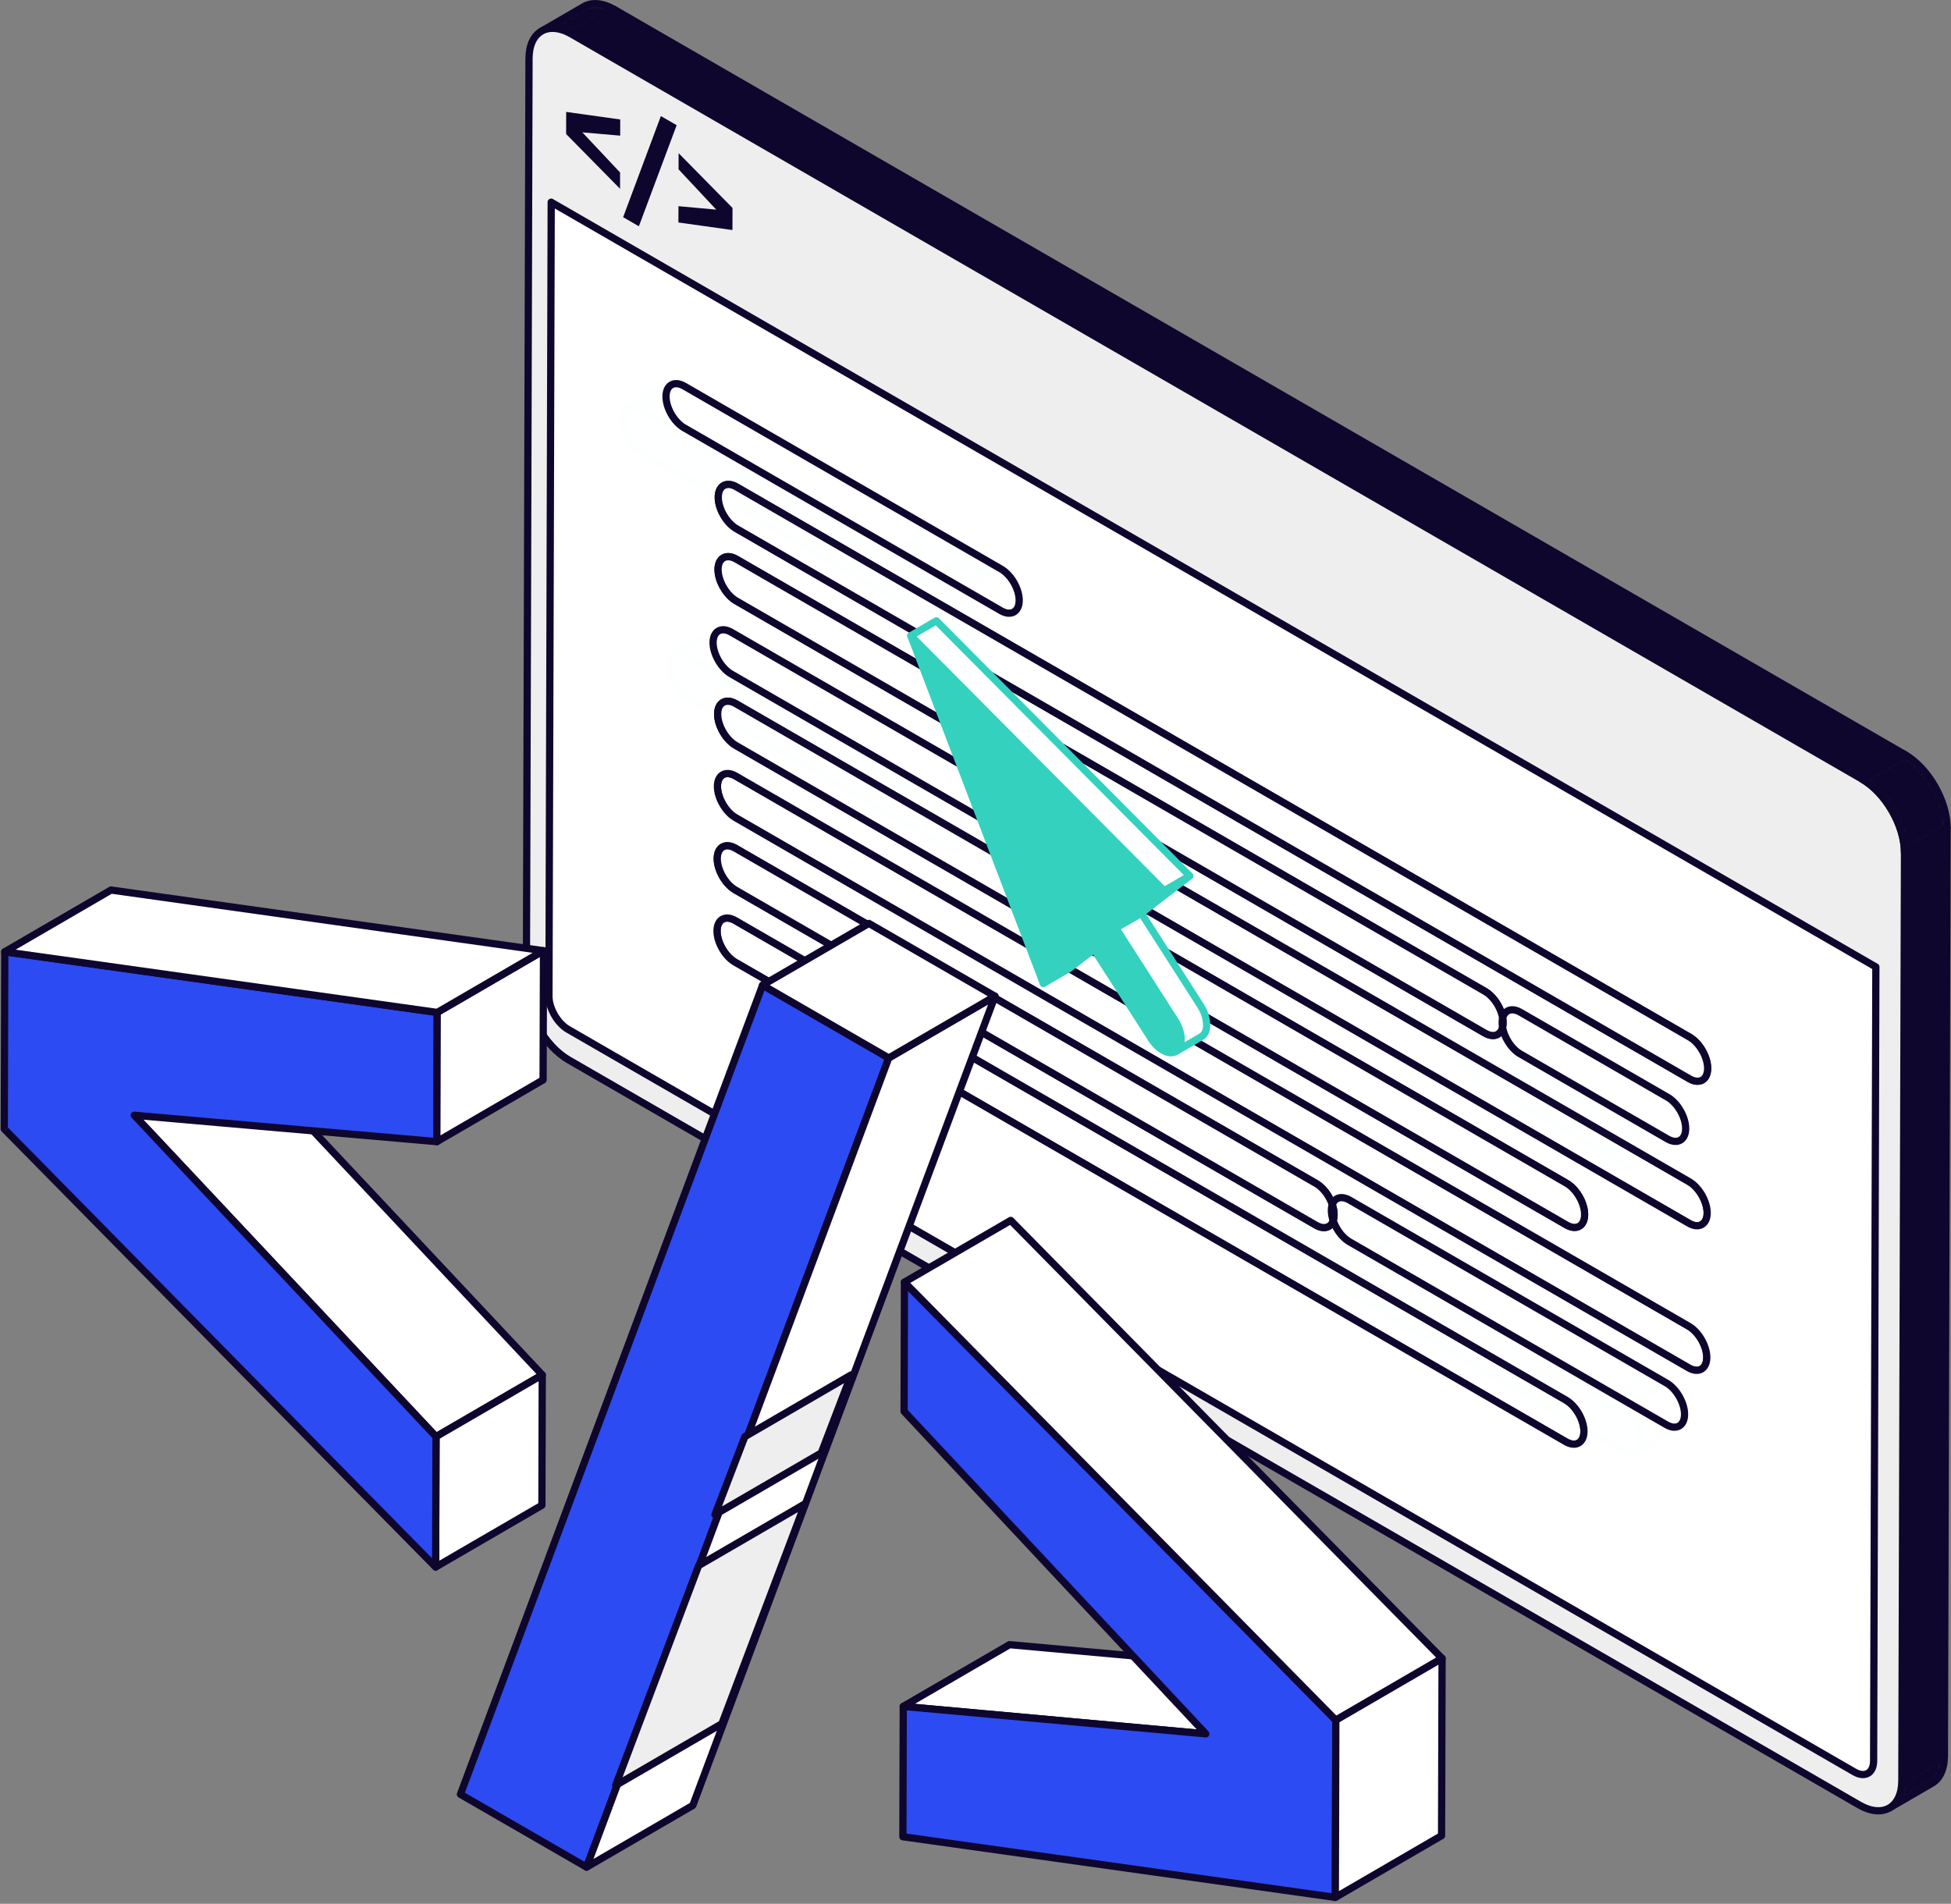 <svg xmlns="http://www.w3.org/2000/svg" width="539" height="526" fill="none" viewBox="0 0 539 526">
  <rect x="0" y="0" width="539" height="526" fill="#808080" stroke="none"/>
  <g class="Group 8">
    <g class="code-editor">
      <g class="Group">
        <g class="Group">
          <path fill="#fff" d="m149.58 8.63 11.76-6.83c2.13-1.24 5.09-1.07 8.35.82l-11.76 6.83c-3.26-1.88-6.22-2.06-8.35-.82Z" class="Vector"/>
          <g class="Clip path group">
            <mask id="a" width="21" height="9" x="149" y="1" class="a" maskUnits="userSpaceOnUse" style="mask-type:luminance">
              <g class="clippath-8">
                <path fill="#fff" d="m149.58 8.63 11.76-6.83c2.13-1.24 5.09-1.07 8.35.82l-11.76 6.83c-3.26-1.88-6.22-2.06-8.35-.82Z" class="Vector"/>
              </g>
            </mask>
            <g class="Group" mask="url(#a)">
              <g class="Group">
                <path fill="#fff" stroke="#0F062D" stroke-linecap="round" stroke-linejoin="round" stroke-width="2" d="m149.58 8.63 11.76-6.83c.3-.17.62-.32.95-.44l-11.76 6.83c-.33.12-.65.26-.95.44Z" class="Vector"/>
                <path fill="#fff" stroke="#0F062D" stroke-linecap="round" stroke-linejoin="round" stroke-width="2" d="m150.53 8.19 11.76-6.83c.26-.09.54-.17.82-.23l-11.76 6.83c-.28.06-.56.13-.82.23Z" class="Vector"/>
                <path fill="#fff" stroke="#0F062D" stroke-linecap="round" stroke-linejoin="round" stroke-width="2" d="m151.35 7.96 11.76-6.83c.22-.04.45-.08.68-.1l-11.76 6.83c-.23.02-.46.05-.68.1Z" class="Vector"/>
                <path fill="#fff" stroke="#0F062D" stroke-linecap="round" stroke-linejoin="round" stroke-width="2" d="m152.02 7.86 11.76-6.83c.2-.02.4-.03.61-.03l-11.76 6.83c-.21 0-.41.01-.61.03Z" class="Vector"/>
                <path fill="#fff" stroke="#0F062D" stroke-linecap="round" stroke-linejoin="round" stroke-width="2" d="M152.63 7.83 164.39 1c.18 0 .37 0 .55.02l-11.76 6.83c-.19-.01-.37-.02-.55-.02Z" class="Vector"/>
                <path fill="#fff" stroke="#0F062D" stroke-linecap="round" stroke-linejoin="round" stroke-width="2" d="m153.18 7.85 11.76-6.83c.17.01.35.03.52.05L153.7 7.9c-.18-.02-.35-.04-.52-.05Zm.53.06 11.76-6.83c.17.02.34.05.51.08l-11.76 6.83c-.17-.03-.34-.06-.51-.08Z" class="Vector"/>
                <path fill="#fff" stroke="#0F062D" stroke-linecap="round" stroke-linejoin="round" stroke-width="2" d="m154.22 7.99 11.76-6.83c.16.03.32.07.48.11L154.7 8.1c-.16-.04-.32-.08-.48-.11Z" class="Vector"/>
                <path fill="#fff" stroke="#0F062D" stroke-linecap="round" stroke-linejoin="round" stroke-width="2" d="m154.7 8.1 11.76-6.83c.16.04.32.08.48.13l-11.76 6.83c-.16-.05-.32-.09-.48-.13Zm.49.13 11.76-6.83c.16.05.31.1.47.15l-11.76 6.83c-.16-.06-.31-.11-.47-.15Z" class="Vector"/>
                <path fill="#fff" stroke="#0F062D" stroke-linecap="round" stroke-linejoin="round" stroke-width="2" d="m155.66 8.38 11.76-6.83c.16.06.31.11.47.18l-11.76 6.83c-.16-.06-.32-.12-.47-.18Z" class="Vector"/>
                <path fill="#fff" stroke="#0F062D" stroke-linecap="round" stroke-linejoin="round" stroke-width="2" d="m156.13 8.56 11.76-6.83c.16.06.31.13.47.2L156.6 8.76c-.16-.07-.31-.14-.47-.2Z" class="Vector"/>
                <path fill="#fff" stroke="#0F062D" stroke-linecap="round" stroke-linejoin="round" stroke-width="2" d="m156.6 8.76 11.76-6.83c.16.07.32.15.48.22l-11.76 6.83c-.16-.08-.32-.15-.48-.22Zm.47.23 11.76-6.83c.16.08.32.16.48.25l-11.76 6.83c-.16-.09-.32-.17-.48-.25Zm.49.25 11.76-6.83c.12.07.25.14.37.21l-11.76 6.83c-.12-.07-.25-.14-.37-.21Z" class="Vector"/>
              </g>
            </g>
          </g>
          <path stroke="#0F062D" stroke-linecap="round" stroke-linejoin="round" stroke-width="2" d="m149.58 8.63 11.76-6.83c2.13-1.24 5.09-1.07 8.35.82l-11.76 6.83c-3.26-1.88-6.22-2.06-8.35-.82Z" class="Vector"/>
        </g>
        <g class="Group">
          <path fill="#fff" d="M533.76 492.69 522 499.52c2.11-1.22 3.41-3.83 3.42-7.53l11.76-6.83c-.01 3.7-1.32 6.31-3.42 7.53Z" class="Vector"/>
          <g class="Clip path group">
            <mask id="b" width="16" height="15" x="522" y="485" class="b" maskUnits="userSpaceOnUse" style="mask-type:luminance">
              <g class="clippath-9">
                <path fill="#fff" d="M533.76 492.69 522 499.52c2.11-1.22 3.41-3.83 3.42-7.53l11.76-6.83c-.01 3.7-1.32 6.31-3.42 7.53Z" class="Vector"/>
              </g>
            </mask>
            <g class="Group" mask="url(#b)">
              <g class="Group">
                <path fill="#fff" stroke="#0F062D" stroke-linecap="round" stroke-linejoin="round" stroke-width="2" d="m525.43 491.99 11.76-6.83v.03l-11.76 6.83v-.03Zm-.01.04 11.76-6.83c0 .19 0 .38-.01.57l-11.76 6.83c0-.19.01-.38.01-.57Z" class="Vector"/>
                <path fill="#fff" stroke="#0F062D" stroke-linecap="round" stroke-linejoin="round" stroke-width="2" d="m525.41 492.59 11.76-6.83c0 .19-.02.37-.03.55l-11.76 6.83c.01-.18.03-.37.03-.55Zm-.03.56 11.76-6.83-.06.57-11.76 6.83c.02-.18.04-.37.06-.57Z" class="Vector"/>
                <path fill="#fff" stroke="#0F062D" stroke-linecap="round" stroke-linejoin="round" stroke-width="2" d="m525.32 493.71 11.76-6.83c-.02.19-.05.38-.08.56l-11.76 6.83c.03-.18.06-.37.08-.56Z" class="Vector"/>
                <path fill="#fff" stroke="#0F062D" stroke-linecap="round" stroke-linejoin="round" stroke-width="2" d="m525.24 494.27 11.76-6.83c-.03.2-.07.39-.12.57l-11.76 6.83.12-.57Zm-.12.58 11.76-6.83c-.05.21-.1.41-.16.6l-11.76 6.83c.06-.19.11-.39.16-.6Z" class="Vector"/>
                <path fill="#fff" stroke="#0F062D" stroke-linecap="round" stroke-linejoin="round" stroke-width="2" d="m524.96 495.45 11.76-6.83c-.06.21-.13.42-.21.62l-11.76 6.83c.07-.2.14-.41.21-.62Zm-.2.62 11.76-6.83c-.09.23-.18.45-.28.67l-11.76 6.83c.1-.21.2-.44.28-.67Z" class="Vector"/>
                <path fill="#fff" stroke="#0F062D" stroke-linecap="round" stroke-linejoin="round" stroke-width="2" d="m524.48 496.73 11.76-6.83c-.13.28-.28.55-.44.8l-11.76 6.83c.16-.25.31-.52.44-.8Zm-.45.81 11.76-6.83c-.54.85-1.23 1.52-2.03 1.99L522 499.53c.8-.47 1.49-1.13 2.03-1.99Z" class="Vector"/>
              </g>
            </g>
          </g>
          <path stroke="#0F062D" stroke-linecap="round" stroke-linejoin="round" stroke-width="2" d="M533.76 492.69 522 499.52c2.11-1.22 3.41-3.83 3.42-7.53l11.76-6.83c-.01 3.7-1.32 6.31-3.42 7.53Z" class="Vector"/>
        </g>
        <path fill="#0F062D" stroke="#0F062D" stroke-linecap="round" stroke-linejoin="round" stroke-width="2" d="m526.15 235.55 11.76-6.83-.73 256.44-11.75 6.83.72-256.44ZM157.93 9.44l11.76-6.83 356.52 205.84-11.76 6.83L157.93 9.44Z" class="Vector"/>
        <path fill="#EEE" stroke="#0F062D" stroke-linecap="round" stroke-linejoin="round" stroke-width="2" d="M514.45 215.28c6.49 3.75 11.72 12.82 11.7 20.27l-.73 256.44c-.02 7.45-5.29 10.46-11.78 6.71L157.12 292.86c-6.48-3.74-11.72-12.82-11.7-20.27l.73-256.44c.02-7.45 5.3-10.45 11.78-6.71l356.52 205.84Z" class="Vector"/>
        <g class="Group">
          <path fill="#fff" d="m514.45 215.28 11.76-6.83c6.49 3.75 11.72 12.82 11.7 20.27l-11.76 6.83c.02-7.45-5.21-16.52-11.7-20.27Z" class="Vector"/>
          <g class="Clip path group">
            <mask id="c" width="24" height="28" x="514" y="208" class="c" maskUnits="userSpaceOnUse" style="mask-type:luminance">
              <g class="clippath-10">
                <path fill="#fff" d="m514.45 215.28 11.76-6.83c6.49 3.75 11.72 12.82 11.7 20.27l-11.76 6.83c.02-7.45-5.21-16.52-11.7-20.27Z" class="Vector"/>
              </g>
            </mask>
            <g class="Group" mask="url(#c)">
              <g class="Group">
                <path fill="#fff" stroke="#0F062D" stroke-linecap="round" stroke-linejoin="round" stroke-width="2" d="m514.45 215.28 11.76-6.83s.08.04.12.07l-11.76 6.83s-.08-.05-.12-.07Z" class="Vector"/>
                <path fill="#fff" stroke="#0F062D" stroke-linecap="round" stroke-linejoin="round" stroke-width="2" d="m514.57 215.35 11.76-6.83c.17.1.33.2.5.3l-11.76 6.83c-.16-.1-.33-.21-.5-.3Z" class="Vector"/>
                <path fill="#fff" stroke="#0F062D" stroke-linecap="round" stroke-linejoin="round" stroke-width="2" d="m515.06 215.65 11.76-6.83c.17.11.33.22.5.33l-11.76 6.83c-.17-.11-.33-.22-.5-.33Z" class="Vector"/>
                <path fill="#fff" stroke="#0F062D" stroke-linecap="round" stroke-linejoin="round" stroke-width="2" d="m515.56 215.98 11.76-6.83.51.36-11.76 6.83c-.17-.12-.34-.25-.51-.36Zm.51.37 11.76-6.83c.17.13.35.26.52.39l-11.76 6.83c-.17-.13-.34-.27-.52-.39Zm.52.39 11.76-6.83c.18.14.35.28.52.43l-11.76 6.83c-.17-.15-.35-.29-.52-.43Zm.52.43 11.76-6.83c.18.15.35.3.52.46l-11.76 6.83c-.17-.16-.35-.31-.52-.46Z" class="Vector"/>
                <path fill="#fff" stroke="#0F062D" stroke-linecap="round" stroke-linejoin="round" stroke-width="2" d="m517.63 217.62 11.76-6.83c.17.16.35.32.52.48l-11.76 6.83c-.17-.16-.34-.32-.52-.48Z" class="Vector"/>
                <path fill="#fff" stroke="#0F062D" stroke-linecap="round" stroke-linejoin="round" stroke-width="2" d="m518.15 218.1 11.76-6.83c.17.16.33.32.5.49l-11.76 6.83c-.16-.17-.33-.33-.5-.49Z" class="Vector"/>
                <path fill="#fff" stroke="#0F062D" stroke-linecap="round" stroke-linejoin="round" stroke-width="2" d="m518.64 218.59 11.76-6.83c.16.16.32.33.48.5l-11.76 6.83c-.16-.17-.32-.34-.48-.5Z" class="Vector"/>
                <path fill="#fff" stroke="#0F062D" stroke-linecap="round" stroke-linejoin="round" stroke-width="2" d="m519.12 219.09 11.76-6.83c.15.17.31.33.46.51l-11.76 6.83c-.15-.17-.3-.34-.46-.51Z" class="Vector"/>
                <path fill="#fff" stroke="#0F062D" stroke-linecap="round" stroke-linejoin="round" stroke-width="2" d="m519.58 219.6 11.76-6.83c.15.17.3.35.45.53l-11.76 6.83c-.15-.18-.3-.36-.45-.53Z" class="Vector"/>
                <path fill="#fff" stroke="#0F062D" stroke-linecap="round" stroke-linejoin="round" stroke-width="2" d="m520.03 220.13 11.76-6.83c.15.18.3.37.45.56l-11.76 6.83c-.15-.19-.3-.38-.45-.56Zm.46.56 11.76-6.83c.18.22.35.45.52.68l-11.76 6.83c-.17-.23-.34-.46-.52-.68Zm.52.69 11.76-6.83c.26.35.5.7.74 1.06l-11.76 6.83c-.24-.36-.49-.71-.74-1.06Z" class="Vector"/>
                <path fill="#fff" stroke="#0F062D" stroke-linecap="round" stroke-linejoin="round" stroke-width="2" d="m521.75 222.44 11.76-6.83c.3.45.59.91.87 1.38l-11.76 6.83c-.28-.47-.57-.93-.87-1.38Z" class="Vector"/>
                <path fill="#fff" stroke="#0F062D" stroke-linecap="round" stroke-linejoin="round" stroke-width="2" d="m522.62 223.82 11.76-6.83c.2.34.39.68.58 1.03l-11.76 6.83a34.2 34.2 0 0 0-.58-1.03Zm.58 1.03 11.76-6.83c.12.23.25.47.36.7l-11.76 6.83c-.12-.24-.24-.47-.36-.7Zm.36.71 11.76-6.83c.1.2.2.41.3.62l-11.76 6.83c-.1-.21-.2-.41-.3-.62Z" class="Vector"/>
                <path fill="#fff" stroke="#0F062D" stroke-linecap="round" stroke-linejoin="round" stroke-width="2" d="m523.86 226.17 11.76-6.83c.09.19.17.38.26.57l-11.76 6.83c-.08-.19-.17-.38-.26-.57Zm.26.57 11.76-6.83c.08.19.16.37.24.56l-11.76 6.83c-.08-.19-.16-.38-.24-.56Zm.24.56 11.76-6.83c.08.19.16.38.23.57l-11.76 6.83c-.07-.19-.15-.38-.23-.57Zm.23.57 11.76-6.83c.07.19.15.38.22.57l-11.76 6.83c-.07-.19-.14-.38-.22-.57Zm.22.58 11.76-6.83.21.6-11.76 6.83-.21-.6Z" class="Vector"/>
                <path fill="#fff" stroke="#0F062D" stroke-linecap="round" stroke-linejoin="round" stroke-width="2" d="m525.01 229.04 11.76-6.83c.07.2.13.4.19.61l-11.76 6.83c-.06-.2-.13-.41-.19-.61Zm.2.61 11.76-6.83.18.62-11.76 6.83-.18-.62Zm.18.62 11.76-6.83c.06.21.11.42.16.62l-11.76 6.83c-.05-.21-.11-.42-.16-.62Z" class="Vector"/>
                <path fill="#fff" stroke="#0F062D" stroke-linecap="round" stroke-linejoin="round" stroke-width="2" d="m525.55 230.89 11.76-6.83c.05.21.1.41.14.62l-11.76 6.83c-.04-.2-.09-.41-.14-.62Zm.15.62 11.76-6.83c.04.2.09.41.12.61l-11.76 6.83-.12-.61Zm.12.61 11.76-6.83c.04.2.07.4.1.59l-11.76 6.83c-.03-.2-.07-.4-.1-.59Zm.1.6 11.76-6.83c.03.2.06.39.08.59L526 233.31c-.02-.2-.05-.39-.08-.59Zm.09.59 11.76-6.83c.02.19.05.38.06.58l-11.76 6.83-.06-.58Z" class="Vector"/>
                <path fill="#fff" stroke="#0F062D" stroke-linecap="round" stroke-linejoin="round" stroke-width="2" d="m526.07 233.88 11.76-6.83c.02.19.03.38.05.57l-11.76 6.83c-.01-.19-.03-.38-.05-.57Zm.05.57 11.76-6.83.03.57-11.76 6.83c0-.19-.01-.38-.03-.57Z" class="Vector"/>
              </g>
            </g>
          </g>
          <path stroke="#0F062D" stroke-linecap="round" stroke-linejoin="round" stroke-width="2" d="m514.45 215.28 11.76-6.83c6.49 3.75 11.72 12.82 11.7 20.27l-11.76 6.83c.02-7.45-5.21-16.52-11.7-20.27Z" class="Vector"/>
        </g>
      </g>
      <path fill="#0F062D" d="M186.94 34.59 176.5 62.52l-4.35-2.51 10.43-27.94 4.36 2.52Zm.54 7.73 14.89 15.13-.02 6.11-14.93-2.09.02-4.5 10.44.95-10.41-11.13.01-4.47Z" class="Vector"/>
      <g class="Group">
        <path fill="#fff" stroke="#0F062D" stroke-linecap="round" stroke-linejoin="round" stroke-width="2" d="M432.61 386.83c2.76 1.59 5.01 5.49 5 8.66 0 3.17-2.27 4.46-5.03 2.86L203.1 265.86c-2.75-1.59-5-5.48-5-8.65 0-3.16 2.27-4.46 5.03-2.87l229.48 132.49Zm33.93-20.41c2.76 1.59 5 5.48 5 8.65s-2.27 4.46-5.03 2.87l-263.3-152.01c-2.75-1.59-5-5.49-5-8.65s2.27-4.46 5.03-2.87l263.3 152.01Zm.11-39.94c2.76 1.59 5 5.49 5 8.65s-2.27 4.46-5.03 2.87L290.85 236.52c-2.76-1.59-5.01-5.49-5-8.66.01-3.17 2.27-4.46 5.03-2.86l175.77 101.48Z" class="Vector"/>
        <g class="Vector">
          <path fill="#fff" d="m152.27 55.87 365.97 211.29-.62 219.38c0 3.37-2.4 4.73-5.33 3.03L156.95 284.41c-2.93-1.69-5.3-5.8-5.29-9.17l.62-219.38-.01.01ZM466.5 377.93c2.76 1.59 5.02.3 5.03-2.87 0-3.17-2.24-7.06-5-8.65L203.23 214.4c-2.75-1.59-5.02-.31-5.03 2.87 0 3.16 2.24 7.06 5 8.65l263.3 152.01Zm.23-79.88c2.76 1.59 5.02.3 5.03-2.87.01-3.17-2.24-7.06-5-8.65l-263.3-152.01c-2.75-1.59-5.02-.31-5.03 2.87 0 3.17 2.24 7.06 5 8.65l263.3 152.01Zm-34.16 100.29c2.76 1.59 5.02.31 5.03-2.86 0-3.16-2.24-7.06-5-8.66L203.12 254.33c-2.75-1.59-5.02-.3-5.03 2.87-.01 3.17 2.24 7.06 5 8.65l229.48 132.49ZM203.29 194.42c-2.75-1.59-5.02-.31-5.03 2.87 0 3.17 2.24 7.06 5 8.65l229.48 132.49c2.76 1.59 5.02.31 5.03-2.86 0-3.17-2.24-7.06-5-8.66L203.29 194.42Zm-4.92-37.07c0 3.16 2.24 7.06 5 8.65l206.84 119.42c2.76 1.59 5.02.3 5.03-2.86 0-3.17-2.24-7.07-5-8.66L203.4 154.48c-2.75-1.59-5.02-.3-5.03 2.87Zm268.24 180.64c2.76 1.59 5.02.3 5.03-2.87 0-3.16-2.24-7.06-5-8.65L290.87 224.99c-2.76-1.59-5.03-.3-5.03 2.86 0 3.17 2.24 7.07 5 8.66l175.77 101.48ZM198.15 237.23c0 3.16 2.24 7.06 5 8.65l160.38 92.6c2.76 1.59 5.02.3 5.03-2.87 0-3.17-2.24-7.07-5-8.66l-160.38-92.6c-2.75-1.59-5.02-.3-5.03 2.87"/>
          <path stroke="#0F062D" stroke-linecap="round" stroke-linejoin="round" stroke-width="2" d="M198.15 237.23c0 3.16 2.24 7.06 5 8.65l160.38 92.6c2.76 1.59 5.02.3 5.03-2.87 0-3.17-2.24-7.07-5-8.66l-160.38-92.6c-2.75-1.59-5.02-.3-5.03 2.87M152.27 55.87l365.97 211.29-.62 219.38c0 3.37-2.4 4.73-5.33 3.03L156.95 284.41c-2.93-1.69-5.3-5.8-5.29-9.17l.62-219.38-.01.01ZM466.5 377.93c2.76 1.59 5.02.3 5.03-2.87 0-3.17-2.24-7.06-5-8.65L203.23 214.4c-2.75-1.59-5.02-.31-5.03 2.87 0 3.16 2.24 7.06 5 8.65l263.3 152.01Zm.23-79.88c2.76 1.59 5.02.3 5.03-2.87.01-3.17-2.24-7.06-5-8.65l-263.3-152.01c-2.75-1.59-5.02-.31-5.03 2.87 0 3.17 2.24 7.06 5 8.65l263.3 152.01Zm-34.16 100.29c2.76 1.59 5.02.31 5.03-2.86 0-3.16-2.24-7.06-5-8.66L203.12 254.33c-2.75-1.59-5.02-.3-5.03 2.87-.01 3.17 2.24 7.06 5 8.65l229.48 132.49ZM203.29 194.42c-2.75-1.59-5.02-.31-5.03 2.87 0 3.17 2.24 7.06 5 8.65l229.48 132.49c2.76 1.59 5.02.31 5.03-2.86 0-3.17-2.24-7.06-5-8.66L203.29 194.42Zm-4.92-37.07c0 3.16 2.24 7.06 5 8.65l206.84 119.42c2.76 1.59 5.02.3 5.03-2.86 0-3.17-2.24-7.07-5-8.66L203.4 154.48c-2.75-1.59-5.02-.3-5.03 2.87Zm268.24 180.64c2.76 1.59 5.02.3 5.03-2.87 0-3.16-2.24-7.06-5-8.65L290.87 224.99c-2.76-1.59-5.03-.3-5.03 2.86 0 3.17 2.24 7.07 5 8.66l175.77 101.48Z"/>
        </g>
        <path fill="#fff" stroke="#0F062D" stroke-linecap="round" stroke-linejoin="round" stroke-width="2" d="M363.57 326.97c2.76 1.59 5 5.49 5 8.66 0 3.16-2.27 4.46-5.03 2.87l-160.38-92.6c-2.75-1.59-5-5.49-5-8.65 0-3.17 2.27-4.46 5.03-2.87l160.38 92.6v-.01Zm69.21-.05c2.76 1.59 5.01 5.49 5 8.66 0 3.17-2.27 4.46-5.03 2.86L203.27 205.95c-2.75-1.59-5-5.48-5-8.65s2.27-4.46 5.03-2.87l229.48 132.49Zm-22.53-53.01c2.76 1.59 5.01 5.49 5 8.66 0 3.16-2.27 4.46-5.03 2.86L203.38 166.01c-2.75-1.59-5-5.49-5-8.65 0-3.17 2.27-4.46 5.03-2.87l206.84 119.42Zm56.52 12.63c2.76 1.59 5 5.48 5 8.65s-2.27 4.46-5.03 2.87l-263.3-152.01c-2.75-1.59-5-5.48-5-8.65s2.27-4.46 5.03-2.87l263.3 152.01Z" class="Vector"/>
      </g>
      <path fill="#0F062D" d="m171.35 33.01-.01 4.47-10.45-.91 10.42 11.09-.01 4.5-14.9-15.13.02-6.11 14.93 2.09Z" class="Vector"/>
      <g class="highlight-line">
        <g class="highlight" opacity=".01">
          <path fill="#fff" stroke="#34D1BF" stroke-linecap="round" stroke-linejoin="round" stroke-width="2" d="M278.54 224.26c0-.06 0-.12-.01-.19 0-.11-.01-.23-.02-.34v-.12c0-.04-.02-.09-.02-.13a5.25 5.25 0 0 0-.09-.55c0-.05-.01-.09-.02-.14 0-.02-.01-.05-.02-.07-.06-.25-.12-.5-.2-.75-.01-.04-.03-.08-.04-.12-.07-.21-.14-.43-.23-.64-.01-.03-.02-.07-.04-.1a.886.886 0 0 0-.08-.17c-.04-.1-.09-.21-.13-.31-.02-.05-.04-.09-.06-.14l-.06-.12c-.09-.19-.19-.38-.29-.57-.03-.06-.06-.12-.09-.17-.14-.24-.28-.47-.43-.7 0-.01-.01-.03-.02-.04l-.07-.1c-.13-.19-.27-.38-.41-.56-.03-.03-.05-.07-.08-.11-.03-.03-.06-.07-.09-.1-.09-.11-.18-.22-.27-.32l-.12-.15c-.02-.03-.05-.05-.07-.08-.07-.08-.15-.16-.22-.23-.05-.05-.1-.11-.15-.16-.03-.03-.05-.05-.08-.07-.07-.06-.13-.12-.2-.18-.05-.05-.1-.1-.16-.15a.7.7 0 0 0-.1-.08c-.07-.05-.13-.11-.2-.16-.05-.04-.09-.08-.14-.11-.04-.03-.09-.06-.13-.09l-.21-.15c-.04-.03-.08-.06-.11-.08-.1-.06-.2-.13-.3-.18l-71.82-41.46c-.06-.04-.13-.07-.19-.11-.05-.03-.1-.05-.15-.07-.1-.05-.19-.09-.29-.13a.467.467 0 0 1-.1-.05l-.1-.03c-.15-.06-.3-.11-.45-.15-.04 0-.07-.03-.11-.03h-.05c-.19-.04-.37-.07-.55-.09h-.51c-.05 0-.1.01-.16.02-.12.02-.23.04-.34.07a2.346 2.346 0 0 0-.57.23l-11.76 6.83c.13-.08.28-.14.43-.19.05-.02.09-.03.14-.04.11-.03.23-.06.34-.07.05 0 .1-.02.16-.02.14-.01.28-.01.43 0h.08c.18.01.36.04.55.09.05.01.1.03.15.04.15.04.3.09.45.15.07.03.14.05.2.08.09.04.19.09.29.13.11.06.23.11.34.18l71.82 41.46c.14.08.28.17.41.26l.21.15.27.21c.07.05.13.1.2.16.09.07.18.15.26.23.07.06.13.12.2.18.08.08.16.16.23.24.08.08.15.15.22.23.07.07.13.15.2.22.09.11.18.21.27.32.05.07.11.14.16.21.14.18.28.37.41.56.03.05.06.09.09.14.15.23.29.46.43.7.03.06.06.12.09.17.1.19.2.38.29.57.04.08.08.17.12.26.05.1.09.21.14.31.04.09.08.18.11.28.08.21.16.43.23.65.01.04.03.08.04.12.08.25.14.5.2.76.02.07.03.14.04.2.04.19.07.37.09.55l.03.25c.01.12.02.23.02.34 0 .13.02.26.02.39 0 .16-.01.32-.02.47 0 .08-.01.15-.02.23-.01.1-.03.19-.04.29-.01.07-.03.14-.04.21-.02.09-.04.17-.07.26-.02.07-.04.14-.06.2-.03.08-.06.15-.09.22l-.09.21c-.03.06-.06.12-.1.17-.05.08-.09.16-.15.23-.03.05-.07.09-.1.13-.1.12-.21.24-.32.34-.01.01-.02.02-.04.03-.1.09-.21.16-.33.23l11.76-6.83c.12-.07.23-.15.33-.23l.03-.03c.12-.1.22-.21.32-.34.01-.02.03-.03.05-.05.02-.02.03-.06.05-.08.05-.07.1-.15.15-.23l.06-.09c.01-.02.02-.05.04-.08l.09-.21c.02-.04.04-.08.06-.13l.03-.09c.02-.06.04-.13.06-.2.01-.05.03-.09.04-.14 0-.04.02-.08.02-.12.02-.07.03-.14.04-.21 0-.04.02-.08.03-.13 0-.05.01-.11.02-.16 0-.07.02-.15.02-.23 0-.04 0-.07.01-.11 0-.12.01-.24.01-.36v-.24Z" class="Vector"/>
          <path fill="#89EFDB" stroke="#34D1BF" stroke-linecap="round" stroke-linejoin="round" stroke-width="2" d="M261.78 222.65c2.75 1.59 5 5.49 5 8.65 0 3.17-2.27 4.46-5.03 2.87l-71.82-41.46c-2.75-1.59-5-5.49-5-8.66s2.27-4.46 5.03-2.87l71.82 41.46v.01Z" class="Vector"/>
        </g>
        <path stroke="#0F062D" stroke-linecap="round" stroke-linejoin="round" stroke-width="2" d="M273.85 216.151c2.75 1.59 5 5.49 5 8.65 0 3.17-2.27 4.46-5.03 2.87L202 186.211c-2.75-1.59-5-5.49-5-8.66s2.27-4.46 5.03-2.87l71.82 41.46v.01Z" class="line"/>
      </g>
      <g class="highlight-line">
        <g class="highlight" opacity=".01">
          <g class="Group 3">
            <path fill="#EEE" d="m357.29 338.23 11.76-6.83c.91-.53 2.17-.46 3.56.34l-11.76 6.83c-1.39-.8-2.65-.87-3.56-.34Z" class="Vector"/>
            <g class="Clip path group">
              <mask id="d" width="16" height="8" x="357" y="331" class="d" maskUnits="userSpaceOnUse" style="mask-type:luminance">
                <g class="clippath-11">
                  <path fill="#fff" d="m357.29 338.23 11.76-6.83c.91-.53 2.17-.46 3.56.34l-11.76 6.83c-1.39-.8-2.65-.87-3.56-.34Z" class="Vector"/>
                </g>
              </mask>
              <g class="Group" mask="url(#d)">
                <g class="Group">
                  <path fill="#EEE" stroke="#34D1BF" stroke-linecap="round" stroke-linejoin="round" stroke-width="2" d="m357.29 338.23 11.76-6.83c.6-.35 1.34-.44 2.17-.23L359.46 338c-.83-.2-1.58-.11-2.17.23Z" class="Vector"/>
                  <path fill="#EEE" stroke="#34D1BF" stroke-linecap="round" stroke-linejoin="round" stroke-width="2" d="m359.46 338 11.76-6.83c.21.05.43.12.66.21l-11.76 6.83c-.22-.09-.44-.16-.66-.21Z" class="Vector"/>
                  <path fill="#EEE" stroke="#34D1BF" stroke-linecap="round" stroke-linejoin="round" stroke-width="2" d="m360.11 338.21 11.76-6.83c.18.07.36.16.54.25l-11.76 6.83c-.18-.1-.36-.18-.54-.25Z" class="Vector"/>
                  <path fill="#EEE" stroke="#34D1BF" stroke-linecap="round" stroke-linejoin="round" stroke-width="2" d="m360.65 338.46 11.76-6.83c.06.03.13.07.19.11l-11.76 6.83c-.06-.04-.13-.07-.19-.11Z" class="Vector"/>
                </g>
              </g>
            </g>
            <path stroke="#34D1BF" stroke-linecap="round" stroke-linejoin="round" stroke-width="2" d="m357.29 338.23 11.76-6.83c.91-.53 2.17-.46 3.56.34l-11.76 6.83c-1.39-.8-2.65-.87-3.56-.34Z" class="Vector"/>
            <path fill="#fff" stroke="#34D1BF" stroke-linecap="round" stroke-linejoin="round" stroke-width="2" d="m360.85 338.57 11.76-6.83 87.54 50.54-11.76 6.83-87.54-50.54Zm104.28 52.73c0-.12.01-.24.01-.36v-.21c0-.06 0-.12-.01-.18 0-.12-.01-.23-.02-.35v-.12c0-.04-.02-.09-.02-.13-.02-.19-.06-.37-.09-.56 0-.05-.01-.09-.02-.14 0-.02-.01-.04-.02-.07-.06-.25-.12-.5-.2-.76-.01-.04-.03-.08-.04-.12-.07-.21-.14-.43-.23-.64-.01-.03-.02-.07-.04-.1-.02-.06-.05-.11-.07-.17-.04-.1-.09-.21-.13-.31-.02-.05-.04-.09-.06-.14l-.06-.12c-.09-.19-.19-.38-.29-.57-.03-.06-.06-.12-.09-.17-.14-.24-.28-.47-.43-.7 0-.01-.02-.03-.02-.04-.02-.04-.05-.07-.07-.1-.13-.19-.26-.38-.4-.56-.03-.03-.05-.07-.08-.11-.03-.03-.06-.07-.09-.1-.09-.11-.18-.21-.27-.32l-.12-.15c-.02-.03-.05-.05-.07-.08-.07-.08-.15-.16-.22-.23-.05-.05-.1-.11-.15-.16a.5.5 0 0 0-.08-.07c-.07-.06-.13-.12-.2-.19-.05-.05-.1-.1-.16-.14a.7.7 0 0 0-.1-.08c-.07-.05-.13-.11-.2-.16-.05-.04-.09-.08-.14-.11-.04-.03-.09-.06-.14-.09l-.21-.15c-.04-.03-.08-.05-.11-.08-.1-.06-.2-.13-.3-.18l-11.76 6.83c.14.08.28.17.41.26l.21.15.27.21c.07.05.13.11.2.16.09.07.18.15.26.23.07.06.14.12.2.19l.24.24c.07.08.15.15.22.23.07.07.13.15.2.23.09.1.18.21.27.32.05.07.11.14.16.21.14.18.27.37.4.56.03.05.07.09.1.14.15.23.29.46.43.7.03.06.06.12.09.17.1.19.2.38.29.57.04.09.08.17.12.26.05.1.09.21.13.31.04.09.08.18.11.28.08.21.16.42.23.64.01.04.03.08.04.13.08.25.14.5.2.75.02.07.03.13.04.2.04.19.07.37.09.56l.03.25.03.35c0 .13.02.26.02.39 0 .16-.01.32-.02.47 0 .08-.01.15-.02.23-.01.1-.03.19-.04.29-.01.07-.03.14-.04.21-.02.09-.04.17-.07.26-.02.07-.04.14-.06.2-.03.08-.06.15-.09.22l-.09.21c-.03.06-.06.12-.1.17-.05.08-.09.16-.15.23-.03.05-.07.09-.1.13-.1.12-.21.24-.32.34-.01.01-.02.02-.04.03-.1.09-.21.16-.33.23l11.76-6.83c.12-.07.23-.15.33-.23l.03-.03c.12-.1.22-.21.32-.34.01-.02.03-.03.05-.05.02-.03.03-.06.05-.08.05-.07.1-.15.15-.23l.06-.09c.01-.02.02-.05.04-.08l.09-.21c.02-.04.04-.08.06-.13l.03-.09c.02-.06.04-.13.06-.2.01-.05.03-.09.04-.14 0-.04.02-.08.02-.12.02-.07.03-.14.04-.21 0-.04.02-.08.03-.13 0-.05.01-.11.02-.16 0-.07.02-.15.02-.23 0-.04 0-.07.01-.11l-.03-.03Z" class="Vector"/>
          </g>
          <path fill="#89EFDB" stroke="#34D1BF" stroke-linecap="round" stroke-linejoin="round" stroke-width="2" d="M448.39 389.11c2.76 1.59 5 5.49 5 8.66s-2.27 4.46-5.03 2.87l-87.54-50.54c-2.75-1.59-5-5.49-5-8.65 0-3.17 2.27-4.46 5.03-2.87l87.54 50.54v-.01Zm11.55-6.97-11.6 6.93-4.41-2.54 11.56-6.96 4.45 2.57Zm-72.09-41.7-11.59 6.93-10.71-6.17 11.55-6.95 10.75 6.19Z" class="Vector"/>
        </g>
        <path stroke="#0F062D" stroke-linecap="round" stroke-linejoin="round" stroke-width="2" d="M460.39 382.11c2.76 1.59 5 5.49 5 8.66s-2.27 4.46-5.03 2.87l-87.54-50.54c-2.75-1.59-5-5.49-5-8.65 0-3.17 2.27-4.46 5.03-2.87l87.54 50.54v-.01Z" class="line"/>
      </g>
      <g class="highlight-line">
        <g class="highlight" opacity=".01">
          <g class="Group 2">
            <path fill="#89EFDB" d="m173.35 112.49 11.76-6.52c.91-.51 2.17-.44 3.56.33l-11.76 6.52c-1.39-.77-2.65-.83-3.56-.33Z" class="Vector"/>
            <g class="Clip path group">
              <mask id="e" width="16" height="8" x="173" y="105" class="e" maskUnits="userSpaceOnUse" style="mask-type:luminance">
                <g class="clippath-12">
                  <path fill="#fff" d="m173.35 112.49 11.76-6.52c.91-.51 2.17-.44 3.56.33l-11.76 6.52c-1.39-.77-2.65-.83-3.56-.33Z" class="Vector"/>
                </g>
              </mask>
              <g class="Group" mask="url(#e)">
                <g class="Group">
                  <path fill="#89EFDB" stroke="#34D1BF" stroke-linecap="round" stroke-linejoin="round" stroke-width="2" d="m173.35 112.49 11.76-6.52c.6-.33 1.34-.42 2.17-.22l-11.76 6.52c-.83-.19-1.58-.11-2.17.22Zm2.17-.22 11.76-6.52c.21.05.43.12.66.2l-11.76 6.52c-.22-.09-.44-.16-.66-.2Zm.66.2 11.76-6.52c.18.07.36.15.54.24l-11.76 6.52c-.18-.09-.36-.17-.54-.24Zm.54.25 11.76-6.52c.06.03.13.07.19.1l-11.76 6.52c-.06-.04-.13-.07-.19-.1Z" class="Vector"/>
                </g>
              </g>
            </g>
            <path stroke="#34D1BF" stroke-linecap="round" stroke-linejoin="round" stroke-width="2" d="m173.35 112.49 11.76-6.52c.91-.51 2.17-.44 3.56.33l-11.76 6.52c-1.39-.77-2.65-.83-3.56-.33Z" class="Vector"/>
            <path fill="#fff" stroke="#34D1BF" stroke-linecap="round" stroke-linejoin="round" stroke-width="2" d="m176.91 113.16 11.76-6.83 87.55 50.54-11.76 6.83-87.55-50.54Z" class="Vector"/>
            <path fill="#fff" stroke="#34D1BF" stroke-linecap="round" stroke-linejoin="round" stroke-width="2" d="M281.2 165.88c0-.12.01-.24.01-.36v-.21c0-.06 0-.12-.01-.18 0-.12-.01-.23-.03-.35v-.12c0-.04-.02-.09-.02-.13-.02-.19-.06-.37-.09-.56 0-.05-.01-.09-.02-.14 0-.02-.01-.04-.02-.07-.06-.25-.12-.5-.2-.75-.01-.04-.03-.08-.04-.12-.07-.21-.14-.43-.23-.64-.01-.03-.02-.07-.04-.1-.02-.06-.05-.11-.07-.17-.04-.1-.09-.21-.13-.31-.02-.05-.04-.09-.06-.14l-.06-.12a15.298 15.298 0 0 0-.39-.75c-.14-.24-.28-.47-.43-.7 0-.01-.01-.02-.02-.04l-.07-.1c-.13-.19-.26-.38-.4-.56-.03-.03-.05-.07-.08-.11a.902.902 0 0 0-.09-.1c-.09-.11-.18-.21-.27-.32l-.12-.15c-.02-.03-.05-.05-.07-.08-.07-.08-.15-.16-.22-.23-.05-.05-.1-.11-.15-.16-.03-.03-.06-.05-.08-.08-.07-.06-.13-.12-.2-.19-.05-.05-.1-.1-.16-.14-.03-.03-.07-.06-.11-.09-.07-.05-.13-.11-.2-.16-.05-.04-.09-.08-.14-.11-.04-.03-.09-.06-.14-.1l-.21-.15c-.04-.03-.08-.05-.11-.08-.1-.06-.2-.13-.3-.18l-11.76 6.83c.14.08.28.17.41.26l.21.15c.09.07.18.13.27.21.07.05.13.11.2.16.09.07.18.15.26.23.07.06.14.12.2.19l.24.24c.07.08.15.15.22.23.07.07.13.15.2.22.09.1.18.21.27.32.05.07.11.14.16.21.14.18.28.37.41.56.03.04.06.09.09.13.15.23.29.46.43.7.03.06.06.12.1.18.1.19.2.38.29.57.04.09.08.17.12.26.05.1.09.21.13.31.04.09.08.18.11.28.08.21.16.42.23.64.01.04.03.08.04.13.08.25.14.5.2.75.02.07.03.14.04.2.04.19.07.37.09.56l.03.25c.01.12.02.23.02.35 0 .13.02.26.02.39 0 .16-.01.32-.02.47 0 .08-.01.15-.02.23-.01.1-.03.19-.04.29-.01.07-.03.14-.04.21-.02.09-.04.17-.07.26-.02.07-.04.14-.06.2-.03.08-.06.15-.09.22l-.09.21a.95.95 0 0 1-.1.17c-.05.08-.09.15-.15.23-.03.05-.07.09-.1.13-.1.12-.21.24-.32.34-.01.01-.02.02-.04.03-.1.09-.21.16-.33.23l11.76-6.83c.12-.07.23-.14.33-.23l.03-.03c.12-.1.22-.21.32-.34.01-.02.03-.03.05-.05.02-.03.03-.06.05-.08.05-.07.1-.15.15-.23l.06-.09a.3.3 0 0 1 .04-.08l.09-.21c.02-.04.04-.08.06-.13l.03-.09c.02-.06.04-.13.06-.2.01-.05.03-.09.04-.14 0-.04.02-.08.02-.12.02-.07.03-.14.04-.21 0-.04.02-.08.03-.13 0-.05.01-.11.02-.16 0-.07.02-.15.02-.23 0-.04 0-.07.01-.11v.01Z" class="Vector"/>
            <path fill="#89EFDB" stroke="#34D1BF" stroke-linecap="round" stroke-linejoin="round" stroke-width="2" d="m275.52 156.38-11.59 6.93-4.41-2.55 11.55-6.95 4.45 2.57Zm-6.86-3.81-11.59 6.93-10.71-6.16 11.55-6.96 10.75 6.19Z" class="Vector"/>
          </g>
          <path fill="#89EFDB" stroke="#34D1BF" stroke-linecap="round" stroke-linejoin="round" stroke-width="2" d="M264.46 163.7c2.76 1.59 5 5.48 5 8.65s-2.27 4.46-5.03 2.87l-87.54-50.54c-2.76-1.59-5-5.48-5-8.65s2.27-4.46 5.03-2.87l87.54 50.54Z" class="Vector"/>
        </g>
        <path stroke="#0F062D" stroke-linecap="round" stroke-linejoin="round" stroke-width="2" d="M276.57 157.221c2.76 1.59 5 5.48 5 8.65s-2.27 4.46-5.03 2.87L189 118.201c-2.76-1.59-5-5.48-5-8.65s2.27-4.46 5.03-2.87l87.54 50.54Z" class="line"/>
      </g>
      <g class="highlight-line">
        <g class="highlight" opacity=".01">
          <path fill="#fff" stroke="#34D1BF" stroke-linecap="round" stroke-linejoin="round" stroke-width="2" d="M465.56 312.31c0-.12.01-.24.01-.36v-.21c0-.06 0-.12-.01-.18 0-.12-.01-.23-.02-.35v-.12c0-.04-.02-.09-.02-.13-.02-.19-.06-.37-.09-.56 0-.05-.01-.09-.02-.14 0-.02-.01-.04-.02-.07-.06-.25-.12-.5-.2-.75-.01-.04-.03-.08-.04-.13-.07-.21-.14-.42-.23-.64-.01-.03-.02-.07-.04-.1-.02-.06-.05-.11-.07-.17-.04-.1-.09-.21-.14-.31-.02-.05-.04-.09-.06-.14l-.06-.12c-.09-.19-.19-.38-.29-.57-.03-.06-.06-.12-.09-.17-.14-.24-.28-.47-.43-.7 0-.01-.02-.03-.02-.04-.02-.04-.05-.07-.07-.1-.13-.19-.26-.38-.4-.56-.03-.03-.05-.07-.08-.11-.03-.03-.06-.07-.09-.1-.09-.11-.18-.21-.27-.32l-.12-.15c-.02-.03-.05-.05-.07-.08-.07-.08-.15-.16-.22-.23-.05-.05-.1-.11-.15-.16a.5.5 0 0 0-.08-.07c-.07-.06-.13-.12-.2-.18-.05-.05-.1-.1-.16-.15-.03-.03-.07-.06-.11-.09-.07-.05-.13-.11-.2-.16-.05-.04-.09-.08-.14-.11-.04-.03-.09-.06-.14-.09l-.21-.15c-.04-.03-.08-.05-.11-.08-.1-.06-.2-.13-.3-.18l-40.67-23.48c-.06-.04-.13-.07-.19-.11-.05-.03-.1-.05-.15-.07-.1-.05-.19-.09-.29-.14a.467.467 0 0 1-.1-.05l-.1-.03c-.15-.06-.3-.11-.45-.15-.03 0-.07-.03-.11-.03h-.04c-.19-.04-.37-.07-.55-.09h-.52c-.05 0-.1.01-.16.02-.12.02-.23.04-.34.07a2.346 2.346 0 0 0-.57.23l-11.76 6.83c.13-.08.28-.14.43-.19.04-.02.09-.03.14-.04.11-.03.23-.06.34-.07.05 0 .1-.02.16-.02.14-.01.28-.01.43 0h.09c.18.01.36.04.55.09.05.01.1.03.15.04.15.04.3.09.45.15.07.03.14.05.2.08.1.04.19.09.29.14.11.06.23.11.34.18l40.67 23.48c.14.08.28.17.41.26l.21.15c.09.07.18.13.27.21.07.05.13.11.2.16.09.07.18.15.26.23.07.06.13.12.2.18l.24.24c.08.08.15.15.22.23.07.07.13.15.2.22.09.1.18.21.27.32.05.07.11.14.16.21.14.18.27.37.4.56.03.05.07.09.1.14.15.23.29.46.43.7.03.06.06.11.09.17.1.19.2.38.29.57.04.09.08.17.12.26.05.1.09.21.13.31.04.09.08.19.11.28.08.21.16.42.23.64.01.04.03.08.04.13.08.25.14.5.2.75.02.07.03.14.04.2.04.19.07.37.09.56l.03.25c.01.12.02.23.02.35 0 .13.02.26.02.39 0 .16-.01.32-.02.47 0 .08-.01.15-.02.23-.01.1-.03.19-.04.29-.01.07-.03.14-.04.21-.02.09-.04.17-.07.26l-.06.2c-.03.08-.06.15-.09.22l-.09.21a.95.95 0 0 1-.1.17c-.05.08-.09.16-.15.23-.03.05-.07.09-.1.13-.1.12-.21.24-.32.34l-.03.03c-.1.09-.21.16-.33.23l11.76-6.83c.12-.07.23-.15.33-.23l.03-.03c.12-.1.22-.21.32-.34.01-.02.03-.03.05-.05.02-.03.03-.06.05-.08.05-.07.1-.15.15-.23l.06-.09c.01-.02.02-.05.04-.08l.09-.21c.02-.04.04-.08.06-.13l.03-.09.06-.2c.01-.05.03-.09.04-.14 0-.04.02-.08.02-.12.02-.07.03-.14.04-.21 0-.04.02-.08.03-.13 0-.05.01-.11.02-.16 0-.07.02-.15.02-.23 0-.04 0-.07.01-.11l-.01-.01Z" class="Vector"/>
          <path fill="#89EFDB" stroke="#34D1BF" stroke-linecap="round" stroke-linejoin="round" stroke-width="2" d="M448.81 310.13c2.76 1.59 5 5.49 5 8.66 0 3.16-2.27 4.46-5.03 2.87l-40.67-23.48c-2.76-1.59-5-5.49-5-8.65 0-3.17 2.27-4.46 5.03-2.87l40.67 23.48v-.01Z" class="Vector"/>
        </g>
        <path stroke="#0F062D" stroke-linecap="round" stroke-linejoin="round" stroke-width="2" d="M460.7 303.151c2.76 1.59 5 5.49 5 8.66 0 3.16-2.27 4.46-5.03 2.87L420 291.201c-2.76-1.59-5-5.49-5-8.65 0-3.17 2.27-4.46 5.03-2.87l40.67 23.48v-.01Z" class="line"/>
      </g>
      <g class="cursor">
        <path fill="#fff" stroke="#34D1BF" stroke-linecap="round" stroke-linejoin="round" stroke-width="2" d="m301.68 261.43 7.05-4.11-13.43 10.3-7.05 4.1 13.43-10.29Z" class="Vector"/>
        <path fill="#fff" stroke="#34D1BF" stroke-linecap="round" stroke-linejoin="round" stroke-width="2" d="M333.34 283.3v-.3c0-.08 0-.16-.01-.24 0-.08-.01-.16-.02-.24 0-.08-.02-.16-.03-.25 0-.02 0-.05-.01-.07v-.05c0-.04-.01-.09-.02-.13-.01-.09-.03-.17-.04-.26 0-.05-.02-.1-.03-.16v-.05c0-.02 0-.04-.01-.06l-.06-.27c-.02-.09-.05-.18-.07-.27-.02-.09-.05-.18-.08-.27-.03-.09-.05-.17-.08-.26 0-.03-.02-.05-.03-.08 0-.02-.01-.03-.02-.05-.01-.04-.03-.09-.04-.13-.03-.08-.06-.16-.09-.25-.03-.07-.06-.15-.09-.22v-.01c-.03-.08-.07-.16-.1-.24-.04-.08-.07-.16-.11-.25-.02-.04-.04-.07-.05-.11 0-.02-.02-.04-.03-.05-.02-.03-.03-.06-.05-.09-.05-.1-.1-.21-.16-.31-.02-.04-.05-.08-.07-.13-.03-.05-.06-.11-.09-.16s-.06-.11-.09-.17a7.45 7.45 0 0 0-.23-.37l-16.33-25.5-7.06 4.1 16.33 25.5c.11.18.22.35.32.53.03.05.06.11.09.16.1.17.19.35.27.53 0 .02.02.04.03.05.1.2.19.4.27.6.08.21.16.41.23.61 0 .02.01.03.02.05.14.4.25.8.33 1.2 0 .02 0 .03.01.05.04.18.07.36.09.54v.05c.03.19.05.38.06.56.01.18.02.36.01.54v.05c0 .16-.01.32-.03.48v.05c-.02.15-.04.3-.07.45 0 .02 0 .04-.01.06-.03.14-.07.27-.11.41 0 .03-.02.05-.03.08-.05.13-.1.27-.16.39v.01c-.06.12-.12.24-.2.35-.05.08-.12.16-.18.24l-.09.12c-.1.11-.21.21-.32.3-.08.06-.17.12-.26.17l7.06-4.1c.09-.05.17-.11.26-.17.12-.09.22-.19.32-.3l.09-.12c.06-.08.12-.15.18-.24l.02-.02c.06-.1.12-.21.18-.32 0 0 0-.01.01-.02.04-.09.08-.19.12-.29l.03-.1c0-.03.02-.05.03-.08 0-.03.02-.06.03-.09.02-.08.05-.17.07-.26 0-.02 0-.04.01-.06 0-.02 0-.04.01-.05 0-.04.02-.09.03-.13.01-.08.03-.16.04-.24v-.13c0-.04 0-.07.01-.11 0-.08.01-.16.01-.24v-.18l-.01.02Z" class="Vector"/>
        <path fill="#34D1BF" stroke="#34D1BF" stroke-linecap="round" stroke-linejoin="round" stroke-width="2" d="m251.63 175.64 35 35.24 35.01 35.24-13.43 10.3 16.33 25.5c2.1 3.28 2.34 7.06.54 8.44-1 .76-2.41.64-3.82-.18-1.15-.66-2.31-1.79-3.25-3.26l-16.33-25.5-13.43 10.29-18.31-48.03-18.31-48.04Z" class="Vector"/>
        <path fill="#fff" stroke="#34D1BF" stroke-linecap="round" stroke-linejoin="round" stroke-width="2" d="m293.69 206.78-35-35.24-7.06 4.1 35 35.24 35.01 35.24 7.05-4.1-35-35.24Z" class="Vector"/>
        <path fill="#fff" stroke="#34D1BF" stroke-linecap="round" stroke-linejoin="round" stroke-width="2" d="m321.64 246.12 7.05-4.1-13.42 10.3-7.06 4.1 13.43-10.3Z" class="Vector"/>
      </g>
      <path fill="#0F062D" d="m526.14 242.38 11.76-6.83v11.26l-11.76 6.83v-11.26Zm0 14.02 11.76-6.83v4.3l-11.76 6.83v-4.3Z" class="Vector"/>
    </g>
    <g class="brackets">
      <g class="Group">
        <path fill="#fff" stroke="#0F062D" stroke-linecap="round" stroke-linejoin="round" stroke-width="2" d="m37.1 308.14 29.35-17.06 83.36 88.8-29.35 17.06-83.36-88.8Z" class="Vector"/>
        <path fill="#fff" stroke="#0F062D" stroke-linecap="round" stroke-linejoin="round" stroke-width="2" d="m120.46 396.94 29.35-17.06-.1 36.02-29.36 17.06.11-36.02Z" class="Vector"/>
        <path fill="#2C4BF3" stroke="#0F062D" stroke-linecap="round" stroke-linejoin="round" stroke-width="2" d="m120.79 279.73-.1 35.7-83.59-7.29 83.36 88.8-.11 36.02L1.18 311.93l.14-48.96 119.47 16.76Z" class="Vector"/>
        <path fill="#fff" stroke="#0F062D" stroke-linecap="round" stroke-linejoin="round" stroke-width="2" d="m120.79 279.73 29.36-17.06-.11 35.7-29.35 17.06.1-35.7Z" class="Vector"/>
        <path fill="#fff" stroke="#0F062D" stroke-linecap="round" stroke-linejoin="round" stroke-width="2" d="m1.32 262.97 29.35-17.06 119.48 16.76-29.36 17.06L1.32 262.97Z" class="Vector"/>
      </g>
      <g class="Group">
        <path fill="#2C4BF3" stroke="#0F062D" stroke-linecap="round" stroke-linejoin="round" stroke-width="2" d="m245.53 292.31-83.48 223.57-34.85-20.12 83.48-223.57 34.85 20.12Z" class="Vector"/>
        <path fill="#fff" stroke="#0F062D" stroke-linecap="round" stroke-linejoin="round" stroke-width="2" d="m245.53 292.31 29.36-17.06-83.49 223.58-29.35 17.05 83.48-223.57Z" class="Vector"/>
        <path fill="#fff" stroke="#0F062D" stroke-linecap="round" stroke-linejoin="round" stroke-width="2" d="m210.68 272.19 29.36-17.06 34.85 20.12-29.36 17.06-34.85-20.12Z" class="Vector"/>
        <path fill="#EEE" stroke="#0F062D" stroke-linecap="round" stroke-linejoin="round" stroke-width="2" d="m205.78 396.94 29.35-17.06-8.25 21.56-29.36 17.06 8.26-21.56Zm-12.77 35.63 29.36-17.06-22.94 60.74-29.35 17.06 22.93-60.74Z" class="Vector"/>
      </g>
      <g class="Group">
        <path fill="#fff" stroke="#0F062D" stroke-linecap="round" stroke-linejoin="round" stroke-width="2" d="m249.54 471.47 29.36-17.06 83.59 7.58-29.36 17.06-83.59-7.58Z" class="Vector"/>
        <path fill="#2C4BF3" stroke="#0F062D" stroke-linecap="round" stroke-linejoin="round" stroke-width="2" d="m249.87 354.25 119.18 121.02-.14 48.97-119.47-16.76.1-36.01 83.59 7.58-83.36-89.09.1-35.71Z" class="Vector"/>
        <path fill="#fff" stroke="#0F062D" stroke-linecap="round" stroke-linejoin="round" stroke-width="2" d="m249.87 354.25 29.36-17.06L398.4 458.21l-29.35 17.06-119.18-121.02Z" class="Vector"/>
        <path fill="#fff" stroke="#0F062D" stroke-linecap="round" stroke-linejoin="round" stroke-width="2" d="m369.05 475.27 29.35-17.06-.14 48.97-29.35 17.06.14-48.97Z" class="Vector"/>
      </g>
    </g>
  </g>
</svg>
